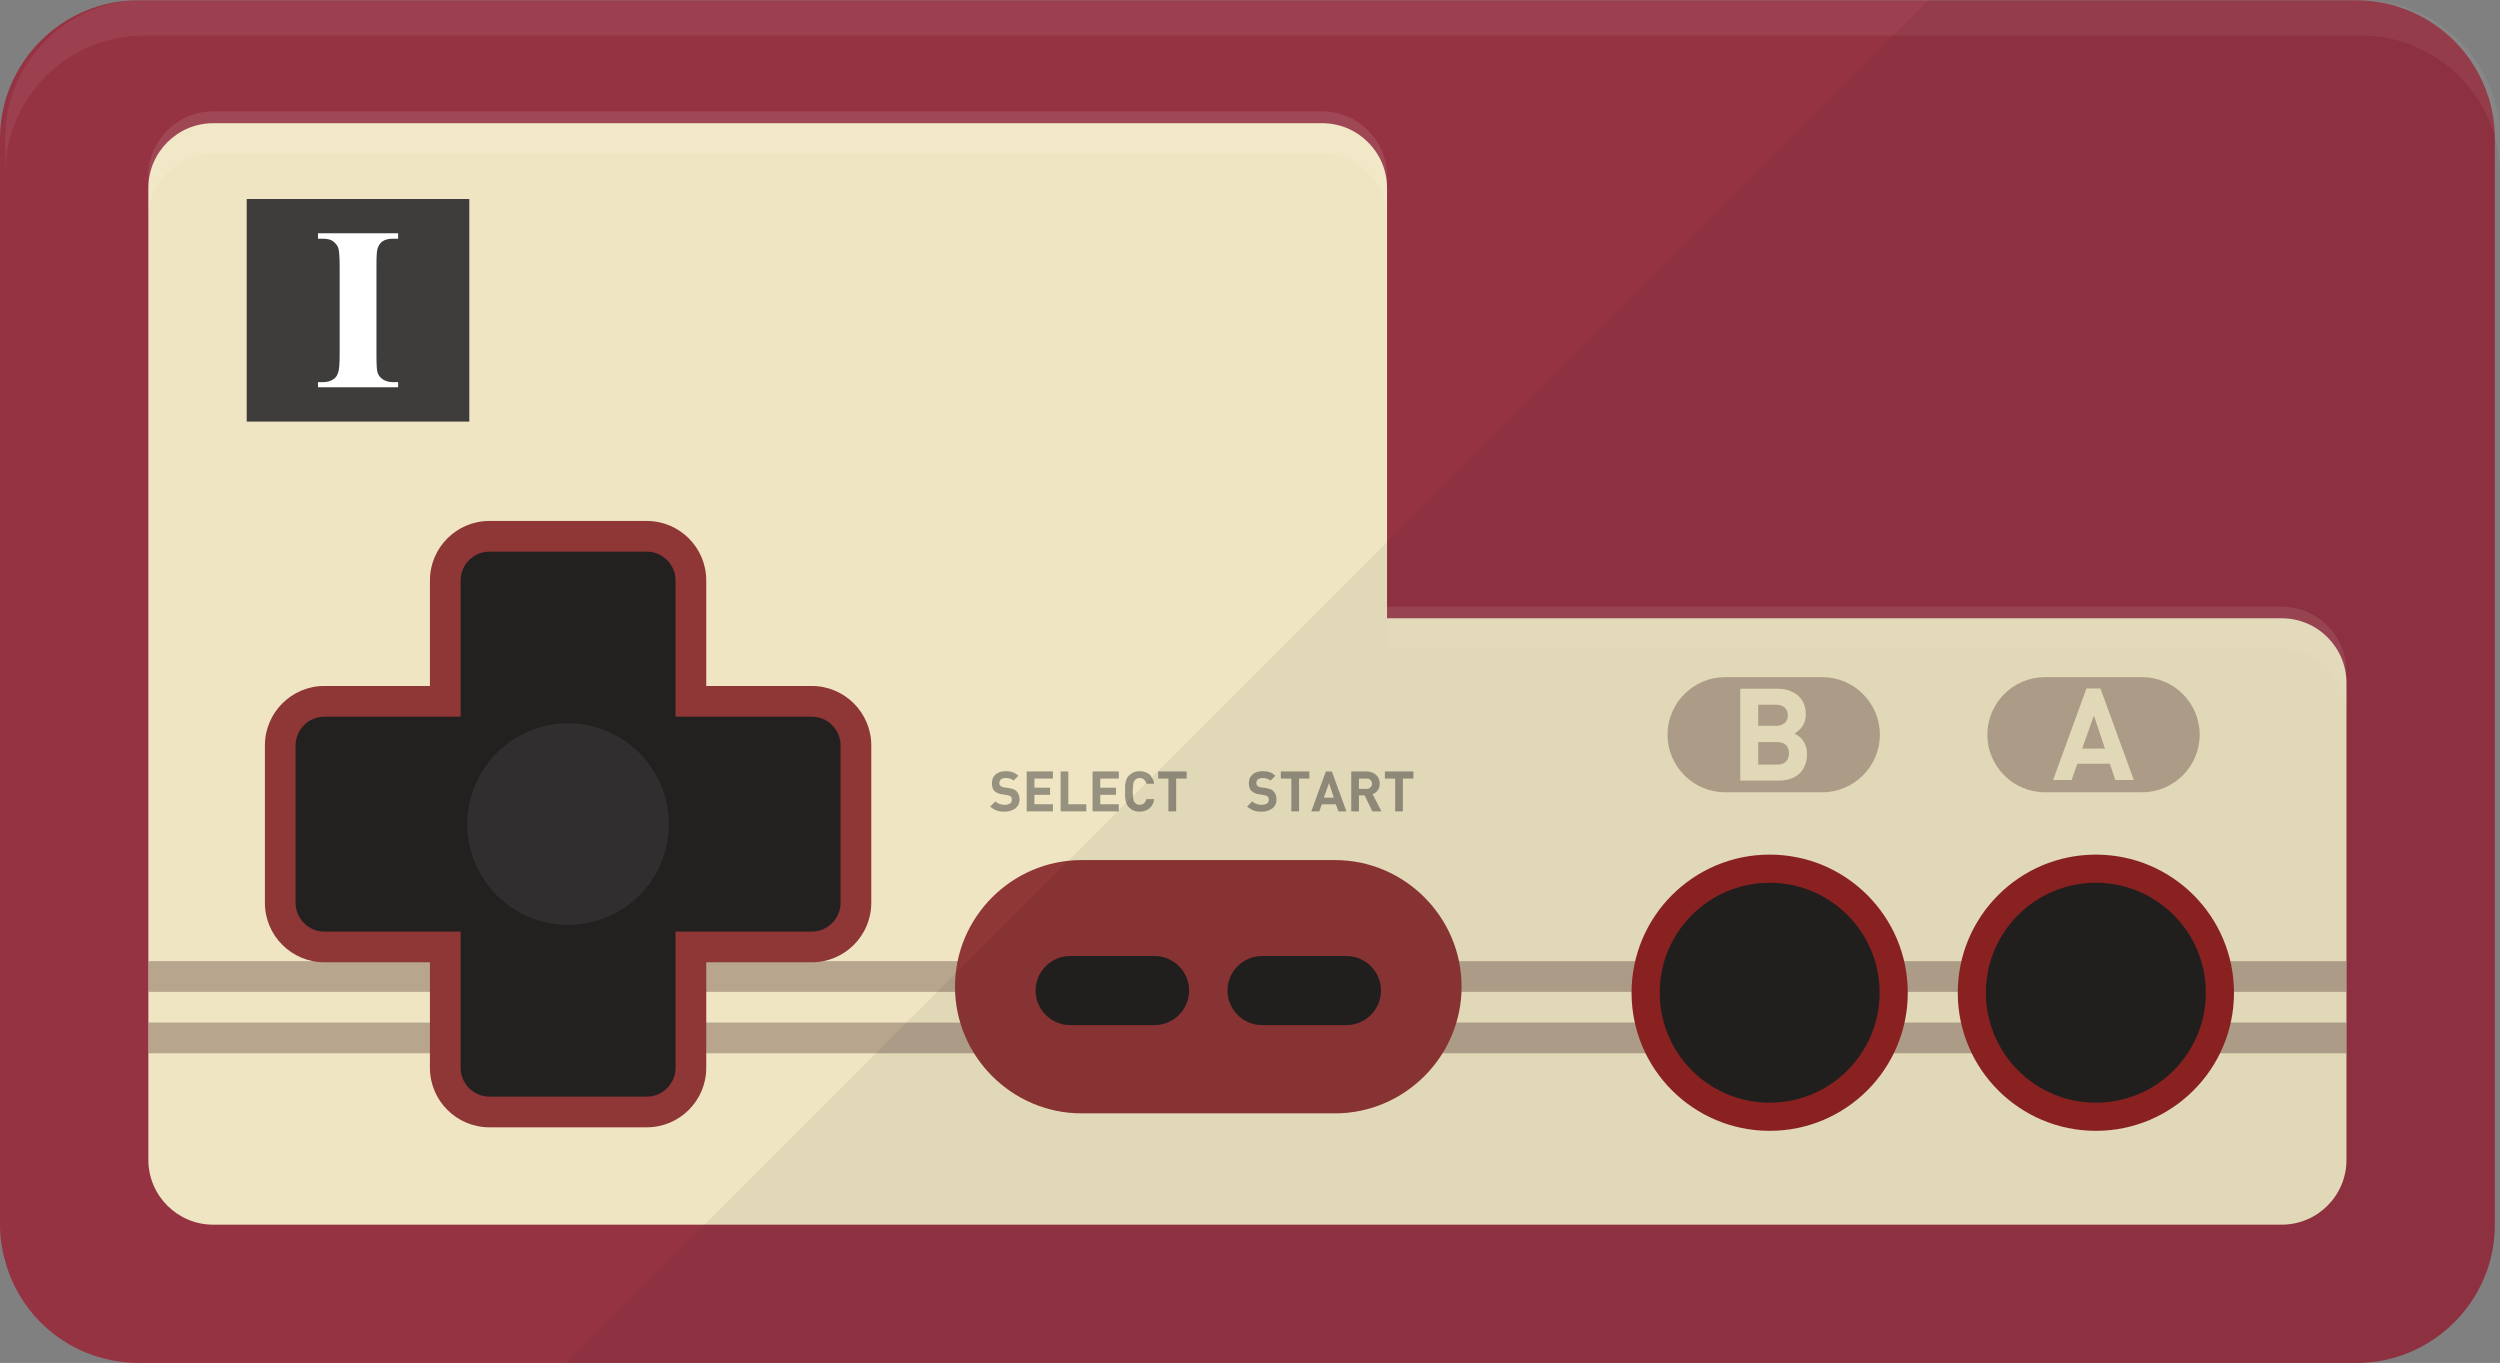 <svg xmlns="http://www.w3.org/2000/svg" xmlns:xlink="http://www.w3.org/1999/xlink" version="1.1" id="_x34_" xml:space="preserve" viewBox="0 0 512 279.13">
<rect x="0" y="0" width="512" height="279.13" fill="#808080" stroke="none"/>
<g>
	<g>
		<g>
			<g>
				<path style="fill:#963343;" d="M510.948,28.386v222.416c0,15.595-12.733,28.328-28.327,28.328H28.328      c-2.57,0-5.023-0.351-7.359-0.993c-9.696-2.57-17.347-10.221-19.917-19.917C0.35,255.883,0,253.372,0,250.802V28.386      C0,12.791,12.733,0.058,28.328,0.058h454.293c2.92,0,5.782,0.467,8.411,1.285c0.059,0,0.117,0.058,0.117,0.058      c8.761,2.745,15.712,9.696,18.457,18.457c0.058,0.058,0.058,0.117,0.058,0.117C510.481,22.662,510.948,25.466,510.948,28.386z"/>
				<path style="fill:#EFE5C2;" d="M467.308,126.625h-183.24V38.488c0-7.29-5.964-13.254-13.254-13.254H43.641      c-7.29,0-13.254,5.964-13.254,13.254v199.068c0,7.29,5.965,13.254,13.254,13.254h81.741h145.432h196.494      c7.294,0,13.251-5.958,13.251-13.252v-97.682C480.559,132.583,474.602,126.625,467.308,126.625z"/>
				<g>
					<rect x="50.527" y="40.756" style="fill:#3F3D3C;" width="45.587" height="45.587"/>
					<g>
						<path style="fill:#FFFFFF;" d="M77.331,50.873c0.234-0.642,0.526-1.11,0.935-1.402c0.584-0.409,1.285-0.584,2.22-0.584h1.051        v-1.11H65.124v1.11h0.993c0.934,0,1.636,0.175,2.103,0.526c0.526,0.409,0.876,0.876,1.051,1.343        c0.175,0.526,0.292,1.752,0.292,3.797v17.989c0,1.986-0.117,3.213-0.292,3.68c-0.175,0.701-0.526,1.11-0.934,1.402        c-0.526,0.409-1.285,0.642-2.219,0.642h-0.993v1.051h16.412v-1.051h-1.051c-0.876,0-1.577-0.234-2.103-0.584        c-0.525-0.351-0.876-0.817-1.051-1.343c-0.175-0.467-0.233-1.752-0.233-3.797V54.553        C77.098,52.567,77.156,51.34,77.331,50.873z"/>
					</g>
				</g>
				<polygon style="opacity:0.5;fill:#80665B;" points="30.388,203.133 112.13,203.133 284.064,203.133 480.559,203.133       480.559,196.845 284.064,196.845 112.13,196.845 30.388,196.845     "/>
				<polygon style="opacity:0.5;fill:#80665B;" points="30.388,215.708 112.13,215.708 284.064,215.708 480.559,215.708       480.559,209.421 284.064,209.421 112.13,209.421 30.388,209.421     "/>
				<path style="fill:#8F3636;" d="M100.231,230.875c-6.718,0-12.183-5.465-12.183-12.183v-21.615H66.434      c-6.718,0-12.183-5.465-12.183-12.183V152.67c0-6.718,5.465-12.183,12.183-12.183h21.615v-21.614      c0-6.718,5.465-12.183,12.183-12.183h32.225c6.718,0,12.183,5.465,12.183,12.183v21.614h21.614      c6.718,0,12.183,5.465,12.183,12.183v32.225c0,6.718-5.465,12.183-12.183,12.183h-21.614v21.615      c0,6.718-5.465,12.183-12.183,12.183H100.231z"/>
				<g>
					<path style="fill:#232120;" d="M166.254,146.775h-27.902v-27.902c0-3.242-2.653-5.895-5.895-5.895h-32.225       c-3.242,0-5.895,2.653-5.895,5.895v27.902H66.434c-3.242,0-5.895,2.653-5.895,5.895v32.225c0,3.242,2.653,5.895,5.895,5.895       h27.902v27.902c0,3.242,2.653,5.895,5.895,5.895h32.225c3.242,0,5.895-2.653,5.895-5.895V190.79h27.902       c3.242,0,5.895-2.653,5.895-5.895V152.67C172.149,149.428,169.496,146.775,166.254,146.775z"/>
					<circle style="opacity:0.5;fill:#3F3D3C;" cx="116.344" cy="168.783" r="20.632"/>
				</g>
				<g>
					<circle style="fill:#932323;" cx="362.428" cy="203.31" r="28.285"/>
					<circle style="fill:#232120;" cx="362.428" cy="203.31" r="22.521"/>
					<circle style="fill:#932323;" cx="429.236" cy="203.31" r="28.285"/>
					<circle style="fill:#232120;" cx="429.236" cy="203.31" r="22.521"/>
				</g>
				<g style="opacity:0.5;">
					<path style="fill:#3F3D3C;" d="M208.632,162.782c-0.117-0.292-0.234-0.525-0.467-0.759c-0.175-0.175-0.409-0.292-0.642-0.409       c-0.234-0.058-0.526-0.175-0.935-0.233l-0.934-0.117c-0.175-0.058-0.35-0.058-0.467-0.117       c-0.117-0.058-0.234-0.117-0.292-0.234c-0.117-0.058-0.175-0.175-0.175-0.234c-0.059-0.117-0.059-0.234-0.059-0.292       c0-0.292,0.117-0.526,0.292-0.759c0.234-0.175,0.526-0.292,0.934-0.292c0.292,0,0.584,0,0.876,0.117       c0.292,0.059,0.584,0.175,0.818,0.409l0.993-0.993c-0.35-0.292-0.759-0.584-1.168-0.701c-0.409-0.175-0.876-0.233-1.46-0.233       c-0.467,0-0.818,0.058-1.168,0.175c-0.35,0.117-0.642,0.292-0.934,0.526c-0.234,0.233-0.409,0.467-0.526,0.759       c-0.117,0.35-0.175,0.642-0.175,0.993c0,0.701,0.175,1.285,0.525,1.635c0.234,0.175,0.409,0.292,0.701,0.409       c0.234,0.117,0.526,0.234,0.876,0.234l0.993,0.175c0.234,0.059,0.35,0.059,0.467,0.117c0.117,0,0.175,0.058,0.292,0.175       c0.175,0.175,0.233,0.35,0.233,0.643c0,0.35-0.116,0.584-0.35,0.759c-0.233,0.175-0.642,0.292-1.11,0.292       c-0.35,0-0.701-0.058-1.051-0.175c-0.35-0.117-0.642-0.292-0.876-0.525l-1.051,1.051c0.409,0.35,0.817,0.642,1.343,0.817       c0.467,0.175,0.993,0.234,1.635,0.234c0.409,0,0.818-0.059,1.168-0.175c0.409-0.117,0.701-0.292,0.993-0.467       c0.233-0.234,0.467-0.467,0.642-0.759c0.117-0.35,0.234-0.701,0.234-1.051C208.807,163.366,208.748,163.074,208.632,162.782z"/>
					<path style="fill:#3F3D3C;" d="M215.64,159.452v-1.46h-5.373v8.177h5.373v-1.46h-3.796v-1.928h3.212v-1.46h-3.212v-1.869       H215.64z"/>
					<path style="fill:#3F3D3C;" d="M218.794,164.709v-6.717h-1.577v8.177h5.257v-1.46H218.794z"/>
					<path style="fill:#3F3D3C;" d="M229.132,159.452v-1.46h-5.373v8.177h5.373v-1.46h-3.796v-1.928h3.212v-1.46h-3.212v-1.869       H229.132z"/>
					<path style="fill:#3F3D3C;" d="M234.331,164.476c-0.233,0.234-0.525,0.35-0.934,0.35c-0.175,0-0.409-0.058-0.584-0.117       c-0.175-0.117-0.292-0.175-0.409-0.35c-0.058-0.059-0.117-0.175-0.175-0.234c-0.058-0.117-0.117-0.292-0.117-0.467       c-0.059-0.117-0.059-0.35-0.059-0.584v-0.058c-0.058-0.292-0.058-0.526-0.058-0.935c0-0.409,0-0.701,0.058-0.934       c0-0.292,0-0.467,0.059-0.643c0-0.175,0.058-0.35,0.117-0.409c0.059-0.117,0.117-0.234,0.175-0.292       c0.117-0.117,0.234-0.234,0.409-0.35c0.175-0.058,0.409-0.117,0.584-0.117c0.409,0,0.701,0.117,0.934,0.351       c0.175,0.175,0.292,0.409,0.409,0.642c0,0.058,0.059,0.117,0.059,0.175h1.577c-0.059-0.525-0.234-0.934-0.526-1.285       c-0.058-0.233-0.233-0.467-0.467-0.642c-0.526-0.409-1.226-0.642-1.986-0.642c-0.467,0-0.876,0.058-1.227,0.233       c-0.35,0.175-0.642,0.35-0.934,0.642c-0.234,0.175-0.35,0.409-0.467,0.642c-0.117,0.234-0.175,0.467-0.234,0.701       c-0.058,0.292-0.117,0.584-0.117,0.876v2.103c0,0.292,0.059,0.584,0.117,0.876c0.058,0.117,0.058,0.292,0.117,0.409       c0.058,0.117,0.058,0.234,0.117,0.292c0.117,0.233,0.233,0.467,0.467,0.642c0.292,0.292,0.584,0.526,0.934,0.642       c0.35,0.175,0.759,0.234,1.227,0.234c0.759,0,1.46-0.234,1.986-0.642c0.526-0.467,0.876-1.052,0.993-1.928h-1.577       C234.681,164.008,234.565,164.242,234.331,164.476z"/>
					<path style="fill:#3F3D3C;" d="M237.193,157.992v1.46h2.103v6.717h1.577v-6.717h2.161v-1.46H237.193z"/>
				</g>
				<g style="opacity:0.5;">
					<path style="fill:#3F3D3C;" d="M261.256,162.782c-0.058-0.292-0.233-0.525-0.467-0.759c-0.175-0.175-0.35-0.292-0.643-0.409       c-0.233-0.058-0.526-0.175-0.876-0.233l-0.993-0.117c-0.175-0.058-0.351-0.058-0.467-0.117       c-0.117-0.058-0.175-0.117-0.292-0.234c-0.058-0.058-0.117-0.175-0.175-0.234c0-0.117-0.058-0.234-0.058-0.292       c0-0.292,0.117-0.526,0.292-0.759c0.234-0.175,0.526-0.292,0.993-0.292c0.234,0,0.526,0,0.818,0.117       c0.292,0.059,0.584,0.175,0.818,0.409l0.993-0.993c-0.35-0.292-0.701-0.584-1.11-0.701c-0.467-0.175-0.935-0.233-1.519-0.233       c-0.409,0-0.818,0.058-1.168,0.175c-0.35,0.117-0.642,0.292-0.876,0.526c-0.233,0.233-0.467,0.467-0.584,0.759       c-0.117,0.35-0.175,0.642-0.175,0.993c0,0.701,0.175,1.285,0.584,1.635c0.175,0.175,0.409,0.292,0.642,0.409       c0.233,0.117,0.584,0.234,0.935,0.234l0.934,0.175c0.233,0.059,0.409,0.059,0.467,0.117c0.117,0,0.234,0.058,0.292,0.175       c0.175,0.175,0.234,0.35,0.234,0.643c0,0.35-0.117,0.584-0.35,0.759c-0.234,0.175-0.584,0.292-1.11,0.292       c-0.35,0-0.701-0.058-1.051-0.175c-0.35-0.117-0.642-0.292-0.876-0.525l-1.052,1.051c0.409,0.35,0.876,0.642,1.344,0.817       c0.467,0.175,1.051,0.234,1.635,0.234c0.467,0,0.818-0.059,1.227-0.175c0.35-0.117,0.642-0.292,0.934-0.467       c0.292-0.234,0.467-0.467,0.643-0.759c0.175-0.35,0.233-0.701,0.233-1.051C261.432,163.366,261.373,163.074,261.256,162.782z"/>
					<path style="fill:#3F3D3C;" d="M262.308,157.992v1.46h2.161v6.717h1.577v-6.717h2.103v-1.46H262.308z"/>
					<path style="fill:#3F3D3C;" d="M272.763,157.992h-1.227l-2.979,8.177h1.636l0.526-1.46h2.862l0.526,1.46h1.635L272.763,157.992       z M271.127,163.366l1.052-2.979l0.993,2.979H271.127z"/>
					<path style="fill:#3F3D3C;" d="M281.115,162.665c0.175-0.117,0.351-0.175,0.526-0.292c0.175-0.117,0.35-0.292,0.467-0.467       c0.175-0.175,0.292-0.409,0.35-0.643c0.058-0.233,0.117-0.467,0.117-0.759c0-0.35-0.059-0.642-0.175-0.934       c-0.117-0.35-0.292-0.584-0.526-0.818c-0.233-0.234-0.526-0.409-0.818-0.525c-0.35-0.117-0.701-0.234-1.11-0.234h-3.212v8.177       h1.577v-3.271h1.168l1.577,3.271h1.869L281.115,162.665z M280.648,161.263c-0.175,0.234-0.467,0.292-0.818,0.292h-1.519v-2.103       h1.519c0.35,0,0.642,0.059,0.818,0.292c0.234,0.175,0.35,0.467,0.35,0.759C280.998,160.854,280.882,161.088,280.648,161.263z"/>
					<path style="fill:#3F3D3C;" d="M283.627,157.992v1.46h2.103v6.717h1.577v-6.717h2.161v-1.46H283.627z"/>
				</g>
				<g>
					<path style="opacity:0.5;fill:#80665B;" d="M438.707,162.257h-19.911c-6.484,0-11.79-5.305-11.79-11.79v0       c0-6.484,5.305-11.79,11.79-11.79h19.911c6.484,0,11.79,5.305,11.79,11.79v0C450.497,156.951,445.191,162.257,438.707,162.257z       "/>
					<path style="fill:#EFE5C2;" d="M430.171,140.996h-2.862l-6.834,18.749h3.797l1.168-3.329h6.658l1.11,3.329h3.797       L430.171,140.996z M426.433,153.32l2.395-6.775l2.278,6.775H426.433z"/>
				</g>
				<g>
					<path style="opacity:0.5;fill:#80665B;" d="M373.209,162.257h-19.912c-6.484,0-11.79-5.305-11.79-11.79v0       c0-6.484,5.305-11.79,11.79-11.79h19.912c6.484,0,11.79,5.305,11.79,11.79v0C384.998,156.951,379.693,162.257,373.209,162.257z       "/>
					<path style="fill:#EFE5C2;" d="M369.778,152.677c-0.175-0.526-0.467-0.993-0.876-1.46c-0.175-0.175-0.35-0.35-0.584-0.467       c-0.175-0.175-0.467-0.35-0.818-0.525c1.519-0.876,2.336-2.161,2.336-3.972c0-0.818-0.175-1.519-0.409-2.161       c-0.292-0.642-0.701-1.168-1.168-1.635c-0.526-0.409-1.11-0.759-1.869-1.051c-0.701-0.234-1.518-0.35-2.395-0.35h-7.593v18.807       h7.885c0.876,0,1.694-0.117,2.395-0.35c0.759-0.292,1.343-0.642,1.869-1.11c0.467-0.467,0.876-0.993,1.109-1.694       c0.292-0.642,0.409-1.402,0.409-2.22C370.07,153.845,370.012,153.203,369.778,152.677z M360.082,144.325h3.621       c0.759,0,1.343,0.175,1.811,0.584c0.409,0.409,0.642,0.935,0.642,1.577c0,0.701-0.234,1.227-0.642,1.577       c-0.467,0.409-1.051,0.584-1.811,0.584h-3.621V144.325z M365.747,156.007c-0.467,0.409-1.051,0.584-1.811,0.584h-3.855v-4.614       h3.855c0.759,0,1.343,0.175,1.811,0.584c0.409,0.409,0.642,0.993,0.642,1.694C366.39,155.014,366.156,155.539,365.747,156.007z       "/>
				</g>
				<g>
					<path style="fill:#8F3636;" d="M273.397,228.017h-51.875c-14.266,0-25.937-11.672-25.937-25.937l0,0       c0-14.266,11.672-25.937,25.937-25.937h51.875c14.266,0,25.937,11.672,25.937,25.937l0,0       C299.335,216.345,287.663,228.017,273.397,228.017z"/>
					<g>
						<path style="fill:#232120;" d="M236.456,209.939h-17.292c-3.891,0-7.074-3.183-7.074-7.074l0,0        c0-3.891,3.183-7.074,7.074-7.074h17.292c3.891,0,7.074,3.183,7.074,7.074l0,0        C243.53,206.756,240.347,209.939,236.456,209.939z"/>
						<path style="fill:#232120;" d="M275.755,209.939h-17.292c-3.891,0-7.074-3.183-7.074-7.074l0,0        c0-3.891,3.183-7.074,7.074-7.074h17.292c3.891,0,7.074,3.183,7.074,7.074l0,0        C282.829,206.756,279.646,209.939,275.755,209.939z"/>
					</g>
				</g>
			</g>
			<g style="opacity:0.1;">
				<path style="fill:#FFFFFF;" d="M284.069,44.741c0-7.307-5.983-13.29-13.232-13.29H43.649c-7.306,0-13.29,5.983-13.29,13.29      v-8.63c0-7.307,5.983-13.29,13.29-13.29h227.188c7.249,0,13.232,5.983,13.232,13.29V44.741z"/>
				<path style="fill:#FFFFFF;" d="M480.536,137.481v8.63c0-7.307-5.926-13.232-13.232-13.232H284.069v-8.63h183.235      C474.61,124.249,480.536,130.174,480.536,137.481z"/>
			</g>
		</g>
		<path style="opacity:0.06;fill:#040000;" d="M510.948,28.386v222.416c0,15.595-12.733,28.328-28.327,28.328H115.939l28.327-28.328    l86.385-86.385l1.402-1.344v-0.058L395.01,0.058h87.611c2.92,0,5.782,0.467,8.411,1.285c0.059,0,0.117,0.058,0.117,0.058    c8.761,2.745,15.712,9.696,18.457,18.457c0.058,0.058,0.058,0.117,0.058,0.117C510.481,22.662,510.948,25.466,510.948,28.386z"/>
	</g>
	<path style="opacity:0.06;fill:#FFFFFF;" d="M512,28.328v7.301c0-2.92-0.467-5.724-1.285-8.411c0,0,0-0.059-0.058-0.117   c-2.745-8.761-9.695-15.712-18.457-18.457c0,0-0.059-0.058-0.117-0.058c-2.628-0.818-5.49-1.285-8.411-1.285H29.379   c-15.595,0-28.328,12.733-28.328,28.328v-7.301C1.051,12.733,13.784,0,29.379,0h454.293c2.92,0,5.782,0.467,8.411,1.285   c0.059,0,0.117,0.058,0.117,0.058c8.761,2.745,15.712,9.696,18.457,18.457c0.058,0.059,0.058,0.117,0.058,0.117   C511.533,22.604,512,25.407,512,28.328z"/>
</g>
</svg>